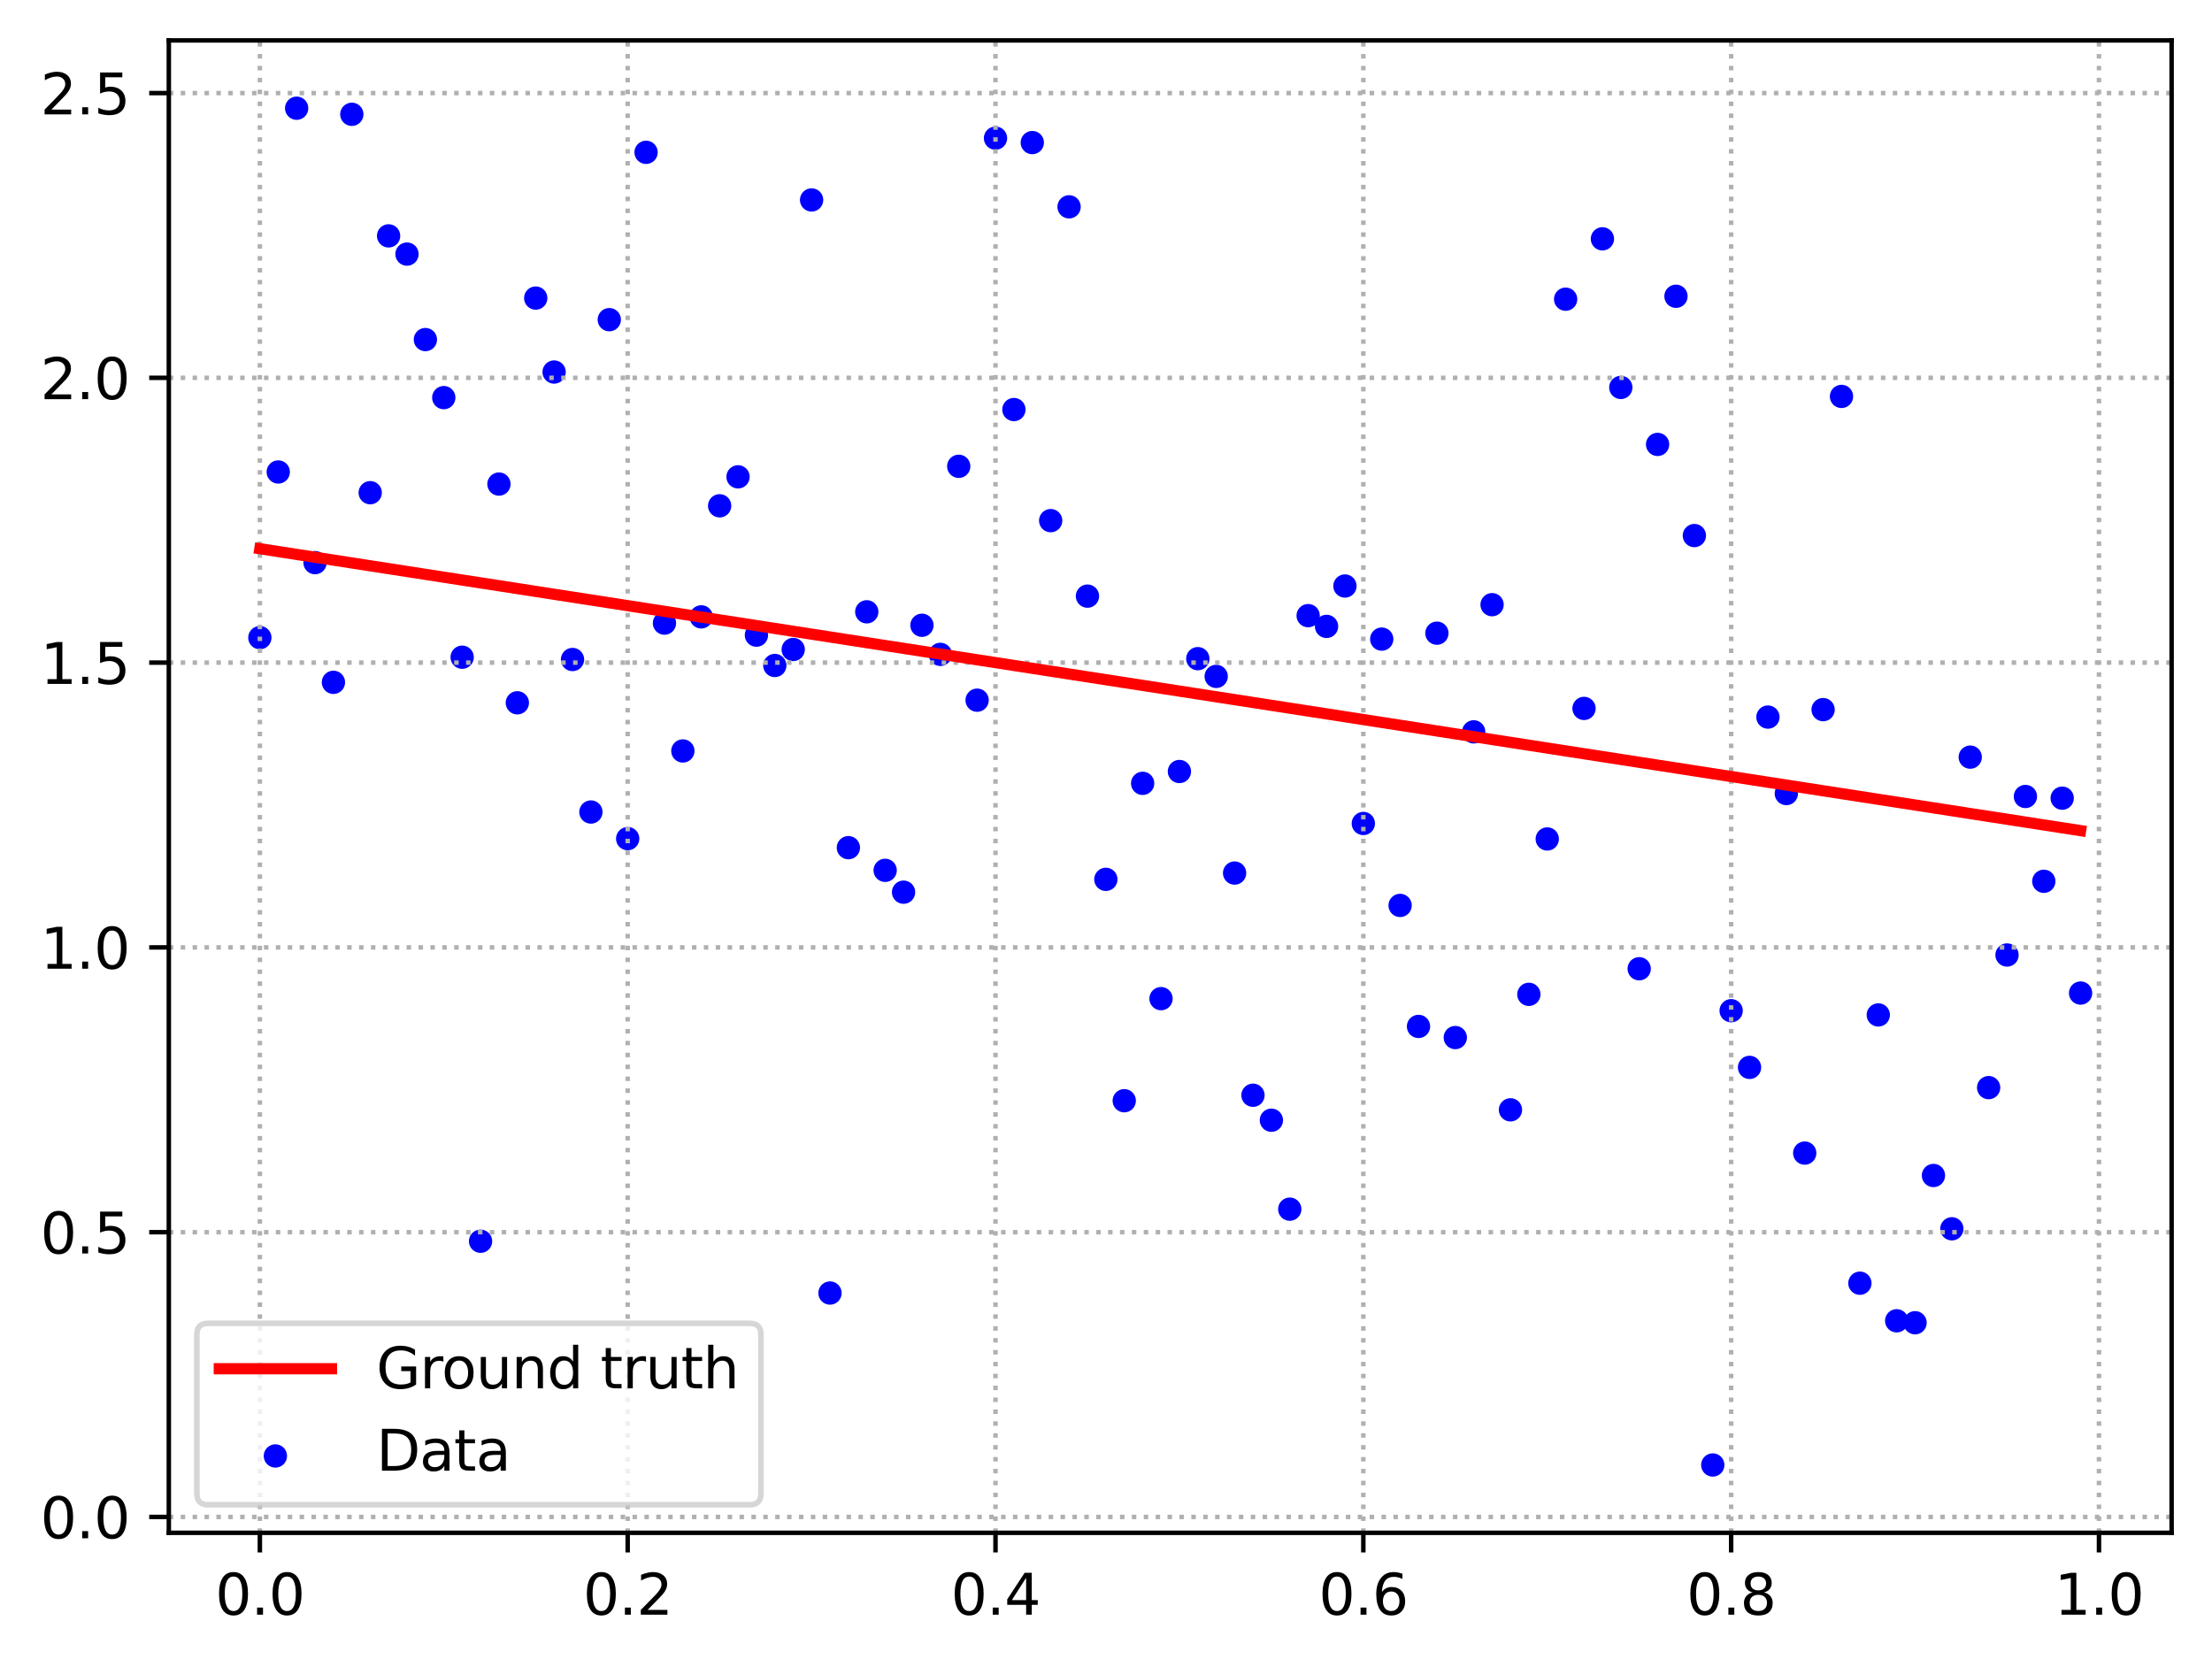 <?xml version="1.0" encoding="utf-8" standalone="no"?>
<!DOCTYPE svg PUBLIC "-//W3C//DTD SVG 1.1//EN"
  "http://www.w3.org/Graphics/SVG/1.1/DTD/svg11.dtd">
<svg xmlns:xlink="http://www.w3.org/1999/xlink" width="394.423pt" height="297.19pt" viewBox="0 0 394.423 297.19" xmlns="http://www.w3.org/2000/svg" version="1.1">
 <defs>
  <style type="text/css">*{stroke-linejoin: round; stroke-linecap: butt}</style>
 </defs>
 <g id="figure_1">
  <g id="patch_1">
   <path d="M 0 297.19 
L 394.423 297.19 
L 394.423 0 
L 0 0 
z
" style="fill: #ffffff"/>
  </g>
  <g id="axes_1">
   <g id="patch_2">
    <path d="M 30.103 273.312 
L 387.223 273.312 
L 387.223 7.2 
L 30.103 7.2 
z
" style="fill: #ffffff"/>
   </g>
   <g id="PathCollection_1">
    <defs>
     <path id="m6ab9a29125" d="M 0 1.581 
C 0.419 1.581 0.822 1.415 1.118 1.118 
C 1.415 0.822 1.581 0.419 1.581 0 
C 1.581 -0.419 1.415 -0.822 1.118 -1.118 
C 0.822 -1.415 0.419 -1.581 0 -1.581 
C -0.419 -1.581 -0.822 -1.415 -1.118 -1.118 
C -1.415 -0.822 -1.581 -0.419 -1.581 0 
C -1.581 0.419 -1.415 0.822 -1.118 1.118 
C -0.822 1.415 -0.419 1.581 0 1.581 
z
" style="stroke: #0000ff"/>
    </defs>
    <g clip-path="url(#p45c548daf5)">
     <use xlink:href="#m6ab9a29125" x="46.336" y="113.699" style="fill: #0000ff; stroke: #0000ff"/>
     <use xlink:href="#m6ab9a29125" x="49.615" y="84.157" style="fill: #0000ff; stroke: #0000ff"/>
     <use xlink:href="#m6ab9a29125" x="52.895" y="19.296" style="fill: #0000ff; stroke: #0000ff"/>
     <use xlink:href="#m6ab9a29125" x="56.174" y="100.322" style="fill: #0000ff; stroke: #0000ff"/>
     <use xlink:href="#m6ab9a29125" x="59.453" y="121.663" style="fill: #0000ff; stroke: #0000ff"/>
     <use xlink:href="#m6ab9a29125" x="62.733" y="20.382" style="fill: #0000ff; stroke: #0000ff"/>
     <use xlink:href="#m6ab9a29125" x="66.012" y="87.85" style="fill: #0000ff; stroke: #0000ff"/>
     <use xlink:href="#m6ab9a29125" x="69.291" y="42.058" style="fill: #0000ff; stroke: #0000ff"/>
     <use xlink:href="#m6ab9a29125" x="72.571" y="45.307" style="fill: #0000ff; stroke: #0000ff"/>
     <use xlink:href="#m6ab9a29125" x="75.85" y="60.548" style="fill: #0000ff; stroke: #0000ff"/>
     <use xlink:href="#m6ab9a29125" x="79.129" y="70.898" style="fill: #0000ff; stroke: #0000ff"/>
     <use xlink:href="#m6ab9a29125" x="82.409" y="117.186" style="fill: #0000ff; stroke: #0000ff"/>
     <use xlink:href="#m6ab9a29125" x="85.688" y="221.319" style="fill: #0000ff; stroke: #0000ff"/>
     <use xlink:href="#m6ab9a29125" x="88.967" y="86.313" style="fill: #0000ff; stroke: #0000ff"/>
     <use xlink:href="#m6ab9a29125" x="92.247" y="125.314" style="fill: #0000ff; stroke: #0000ff"/>
     <use xlink:href="#m6ab9a29125" x="95.526" y="53.148" style="fill: #0000ff; stroke: #0000ff"/>
     <use xlink:href="#m6ab9a29125" x="98.805" y="66.335" style="fill: #0000ff; stroke: #0000ff"/>
     <use xlink:href="#m6ab9a29125" x="102.085" y="117.595" style="fill: #0000ff; stroke: #0000ff"/>
     <use xlink:href="#m6ab9a29125" x="105.364" y="144.788" style="fill: #0000ff; stroke: #0000ff"/>
     <use xlink:href="#m6ab9a29125" x="108.643" y="57" style="fill: #0000ff; stroke: #0000ff"/>
     <use xlink:href="#m6ab9a29125" x="111.923" y="149.537" style="fill: #0000ff; stroke: #0000ff"/>
     <use xlink:href="#m6ab9a29125" x="115.202" y="27.161" style="fill: #0000ff; stroke: #0000ff"/>
     <use xlink:href="#m6ab9a29125" x="118.481" y="111.108" style="fill: #0000ff; stroke: #0000ff"/>
     <use xlink:href="#m6ab9a29125" x="121.761" y="133.898" style="fill: #0000ff; stroke: #0000ff"/>
     <use xlink:href="#m6ab9a29125" x="125.04" y="109.991" style="fill: #0000ff; stroke: #0000ff"/>
     <use xlink:href="#m6ab9a29125" x="128.319" y="90.189" style="fill: #0000ff; stroke: #0000ff"/>
     <use xlink:href="#m6ab9a29125" x="131.599" y="85.022" style="fill: #0000ff; stroke: #0000ff"/>
     <use xlink:href="#m6ab9a29125" x="134.878" y="113.25" style="fill: #0000ff; stroke: #0000ff"/>
     <use xlink:href="#m6ab9a29125" x="138.157" y="118.66" style="fill: #0000ff; stroke: #0000ff"/>
     <use xlink:href="#m6ab9a29125" x="141.437" y="115.808" style="fill: #0000ff; stroke: #0000ff"/>
     <use xlink:href="#m6ab9a29125" x="144.716" y="35.651" style="fill: #0000ff; stroke: #0000ff"/>
     <use xlink:href="#m6ab9a29125" x="147.995" y="230.558" style="fill: #0000ff; stroke: #0000ff"/>
     <use xlink:href="#m6ab9a29125" x="151.275" y="151.146" style="fill: #0000ff; stroke: #0000ff"/>
     <use xlink:href="#m6ab9a29125" x="154.554" y="109.09" style="fill: #0000ff; stroke: #0000ff"/>
     <use xlink:href="#m6ab9a29125" x="157.833" y="155.187" style="fill: #0000ff; stroke: #0000ff"/>
     <use xlink:href="#m6ab9a29125" x="161.113" y="159.081" style="fill: #0000ff; stroke: #0000ff"/>
     <use xlink:href="#m6ab9a29125" x="164.392" y="111.49" style="fill: #0000ff; stroke: #0000ff"/>
     <use xlink:href="#m6ab9a29125" x="167.671" y="116.679" style="fill: #0000ff; stroke: #0000ff"/>
     <use xlink:href="#m6ab9a29125" x="170.951" y="83.146" style="fill: #0000ff; stroke: #0000ff"/>
     <use xlink:href="#m6ab9a29125" x="174.23" y="124.846" style="fill: #0000ff; stroke: #0000ff"/>
     <use xlink:href="#m6ab9a29125" x="177.509" y="24.636" style="fill: #0000ff; stroke: #0000ff"/>
     <use xlink:href="#m6ab9a29125" x="180.789" y="73.025" style="fill: #0000ff; stroke: #0000ff"/>
     <use xlink:href="#m6ab9a29125" x="184.068" y="25.423" style="fill: #0000ff; stroke: #0000ff"/>
     <use xlink:href="#m6ab9a29125" x="187.347" y="92.832" style="fill: #0000ff; stroke: #0000ff"/>
     <use xlink:href="#m6ab9a29125" x="190.627" y="36.878" style="fill: #0000ff; stroke: #0000ff"/>
     <use xlink:href="#m6ab9a29125" x="193.906" y="106.294" style="fill: #0000ff; stroke: #0000ff"/>
     <use xlink:href="#m6ab9a29125" x="197.185" y="156.793" style="fill: #0000ff; stroke: #0000ff"/>
     <use xlink:href="#m6ab9a29125" x="200.465" y="196.265" style="fill: #0000ff; stroke: #0000ff"/>
     <use xlink:href="#m6ab9a29125" x="203.744" y="139.674" style="fill: #0000ff; stroke: #0000ff"/>
     <use xlink:href="#m6ab9a29125" x="207.023" y="178.064" style="fill: #0000ff; stroke: #0000ff"/>
     <use xlink:href="#m6ab9a29125" x="210.303" y="137.565" style="fill: #0000ff; stroke: #0000ff"/>
     <use xlink:href="#m6ab9a29125" x="213.582" y="117.444" style="fill: #0000ff; stroke: #0000ff"/>
     <use xlink:href="#m6ab9a29125" x="216.861" y="120.606" style="fill: #0000ff; stroke: #0000ff"/>
     <use xlink:href="#m6ab9a29125" x="220.141" y="155.671" style="fill: #0000ff; stroke: #0000ff"/>
     <use xlink:href="#m6ab9a29125" x="223.42" y="195.289" style="fill: #0000ff; stroke: #0000ff"/>
     <use xlink:href="#m6ab9a29125" x="226.699" y="199.742" style="fill: #0000ff; stroke: #0000ff"/>
     <use xlink:href="#m6ab9a29125" x="229.979" y="215.603" style="fill: #0000ff; stroke: #0000ff"/>
     <use xlink:href="#m6ab9a29125" x="233.258" y="109.775" style="fill: #0000ff; stroke: #0000ff"/>
     <use xlink:href="#m6ab9a29125" x="236.538" y="111.691" style="fill: #0000ff; stroke: #0000ff"/>
     <use xlink:href="#m6ab9a29125" x="239.817" y="104.49" style="fill: #0000ff; stroke: #0000ff"/>
     <use xlink:href="#m6ab9a29125" x="243.096" y="146.831" style="fill: #0000ff; stroke: #0000ff"/>
     <use xlink:href="#m6ab9a29125" x="246.376" y="113.957" style="fill: #0000ff; stroke: #0000ff"/>
     <use xlink:href="#m6ab9a29125" x="249.655" y="161.444" style="fill: #0000ff; stroke: #0000ff"/>
     <use xlink:href="#m6ab9a29125" x="252.934" y="183.018" style="fill: #0000ff; stroke: #0000ff"/>
     <use xlink:href="#m6ab9a29125" x="256.214" y="112.9" style="fill: #0000ff; stroke: #0000ff"/>
     <use xlink:href="#m6ab9a29125" x="259.493" y="185.003" style="fill: #0000ff; stroke: #0000ff"/>
     <use xlink:href="#m6ab9a29125" x="262.772" y="130.494" style="fill: #0000ff; stroke: #0000ff"/>
     <use xlink:href="#m6ab9a29125" x="266.052" y="107.818" style="fill: #0000ff; stroke: #0000ff"/>
     <use xlink:href="#m6ab9a29125" x="269.331" y="197.89" style="fill: #0000ff; stroke: #0000ff"/>
     <use xlink:href="#m6ab9a29125" x="272.61" y="177.297" style="fill: #0000ff; stroke: #0000ff"/>
     <use xlink:href="#m6ab9a29125" x="275.89" y="149.593" style="fill: #0000ff; stroke: #0000ff"/>
     <use xlink:href="#m6ab9a29125" x="279.169" y="53.348" style="fill: #0000ff; stroke: #0000ff"/>
     <use xlink:href="#m6ab9a29125" x="282.448" y="126.316" style="fill: #0000ff; stroke: #0000ff"/>
     <use xlink:href="#m6ab9a29125" x="285.728" y="42.584" style="fill: #0000ff; stroke: #0000ff"/>
     <use xlink:href="#m6ab9a29125" x="289.007" y="69.085" style="fill: #0000ff; stroke: #0000ff"/>
     <use xlink:href="#m6ab9a29125" x="292.286" y="172.735" style="fill: #0000ff; stroke: #0000ff"/>
     <use xlink:href="#m6ab9a29125" x="295.566" y="79.242" style="fill: #0000ff; stroke: #0000ff"/>
     <use xlink:href="#m6ab9a29125" x="298.845" y="52.826" style="fill: #0000ff; stroke: #0000ff"/>
     <use xlink:href="#m6ab9a29125" x="302.124" y="95.494" style="fill: #0000ff; stroke: #0000ff"/>
     <use xlink:href="#m6ab9a29125" x="305.404" y="261.216" style="fill: #0000ff; stroke: #0000ff"/>
     <use xlink:href="#m6ab9a29125" x="308.683" y="180.215" style="fill: #0000ff; stroke: #0000ff"/>
     <use xlink:href="#m6ab9a29125" x="311.962" y="190.322" style="fill: #0000ff; stroke: #0000ff"/>
     <use xlink:href="#m6ab9a29125" x="315.242" y="127.861" style="fill: #0000ff; stroke: #0000ff"/>
     <use xlink:href="#m6ab9a29125" x="318.521" y="141.494" style="fill: #0000ff; stroke: #0000ff"/>
     <use xlink:href="#m6ab9a29125" x="321.8" y="205.603" style="fill: #0000ff; stroke: #0000ff"/>
     <use xlink:href="#m6ab9a29125" x="325.08" y="126.532" style="fill: #0000ff; stroke: #0000ff"/>
     <use xlink:href="#m6ab9a29125" x="328.359" y="70.683" style="fill: #0000ff; stroke: #0000ff"/>
     <use xlink:href="#m6ab9a29125" x="331.638" y="228.803" style="fill: #0000ff; stroke: #0000ff"/>
     <use xlink:href="#m6ab9a29125" x="334.918" y="180.968" style="fill: #0000ff; stroke: #0000ff"/>
     <use xlink:href="#m6ab9a29125" x="338.197" y="235.505" style="fill: #0000ff; stroke: #0000ff"/>
     <use xlink:href="#m6ab9a29125" x="341.476" y="235.854" style="fill: #0000ff; stroke: #0000ff"/>
     <use xlink:href="#m6ab9a29125" x="344.756" y="209.597" style="fill: #0000ff; stroke: #0000ff"/>
     <use xlink:href="#m6ab9a29125" x="348.035" y="219.102" style="fill: #0000ff; stroke: #0000ff"/>
     <use xlink:href="#m6ab9a29125" x="351.314" y="135.002" style="fill: #0000ff; stroke: #0000ff"/>
     <use xlink:href="#m6ab9a29125" x="354.594" y="193.93" style="fill: #0000ff; stroke: #0000ff"/>
     <use xlink:href="#m6ab9a29125" x="357.873" y="170.284" style="fill: #0000ff; stroke: #0000ff"/>
     <use xlink:href="#m6ab9a29125" x="361.152" y="142.018" style="fill: #0000ff; stroke: #0000ff"/>
     <use xlink:href="#m6ab9a29125" x="364.432" y="157.14" style="fill: #0000ff; stroke: #0000ff"/>
     <use xlink:href="#m6ab9a29125" x="367.711" y="142.317" style="fill: #0000ff; stroke: #0000ff"/>
     <use xlink:href="#m6ab9a29125" x="370.99" y="177.069" style="fill: #0000ff; stroke: #0000ff"/>
    </g>
   </g>
   <g id="matplotlib.axis_1">
    <g id="xtick_1">
     <g id="line2d_1">
      <path d="M 46.336 273.312 
L 46.336 7.2 
" clip-path="url(#p45c548daf5)" style="fill: none; stroke-dasharray: 0.8,1.32; stroke-dashoffset: 0; stroke: #b0b0b0; stroke-width: 0.8"/>
     </g>
     <g id="line2d_2">
      <defs>
       <path id="m275c5ef3bb" d="M 0 0 
L 0 3.5 
" style="stroke: #000000; stroke-width: 0.8"/>
      </defs>
      <g>
       <use xlink:href="#m275c5ef3bb" x="46.336" y="273.312" style="stroke: #000000; stroke-width: 0.8"/>
      </g>
     </g>
     <g id="text_1">
      <!-- 0.0 -->
      <g transform="translate(38.384 287.91) scale(0.1 -0.1)">
       <defs>
        <path id="DejaVuSans-30" d="M 2034 4250 
Q 1547 4250 1301 3770 
Q 1056 3291 1056 2328 
Q 1056 1369 1301 889 
Q 1547 409 2034 409 
Q 2525 409 2770 889 
Q 3016 1369 3016 2328 
Q 3016 3291 2770 3770 
Q 2525 4250 2034 4250 
z
M 2034 4750 
Q 2819 4750 3233 4129 
Q 3647 3509 3647 2328 
Q 3647 1150 3233 529 
Q 2819 -91 2034 -91 
Q 1250 -91 836 529 
Q 422 1150 422 2328 
Q 422 3509 836 4129 
Q 1250 4750 2034 4750 
z
" transform="scale(0.016)"/>
        <path id="DejaVuSans-2e" d="M 684 794 
L 1344 794 
L 1344 0 
L 684 0 
L 684 794 
z
" transform="scale(0.016)"/>
       </defs>
       <use xlink:href="#DejaVuSans-30"/>
       <use xlink:href="#DejaVuSans-2e" x="63.623"/>
       <use xlink:href="#DejaVuSans-30" x="95.41"/>
      </g>
     </g>
    </g>
    <g id="xtick_2">
     <g id="line2d_3">
      <path d="M 111.923 273.312 
L 111.923 7.2 
" clip-path="url(#p45c548daf5)" style="fill: none; stroke-dasharray: 0.8,1.32; stroke-dashoffset: 0; stroke: #b0b0b0; stroke-width: 0.8"/>
     </g>
     <g id="line2d_4">
      <g>
       <use xlink:href="#m275c5ef3bb" x="111.923" y="273.312" style="stroke: #000000; stroke-width: 0.8"/>
      </g>
     </g>
     <g id="text_2">
      <!-- 0.2 -->
      <g transform="translate(103.971 287.91) scale(0.1 -0.1)">
       <defs>
        <path id="DejaVuSans-32" d="M 1228 531 
L 3431 531 
L 3431 0 
L 469 0 
L 469 531 
Q 828 903 1448 1529 
Q 2069 2156 2228 2338 
Q 2531 2678 2651 2914 
Q 2772 3150 2772 3378 
Q 2772 3750 2511 3984 
Q 2250 4219 1831 4219 
Q 1534 4219 1204 4116 
Q 875 4013 500 3803 
L 500 4441 
Q 881 4594 1212 4672 
Q 1544 4750 1819 4750 
Q 2544 4750 2975 4387 
Q 3406 4025 3406 3419 
Q 3406 3131 3298 2873 
Q 3191 2616 2906 2266 
Q 2828 2175 2409 1742 
Q 1991 1309 1228 531 
z
" transform="scale(0.016)"/>
       </defs>
       <use xlink:href="#DejaVuSans-30"/>
       <use xlink:href="#DejaVuSans-2e" x="63.623"/>
       <use xlink:href="#DejaVuSans-32" x="95.41"/>
      </g>
     </g>
    </g>
    <g id="xtick_3">
     <g id="line2d_5">
      <path d="M 177.509 273.312 
L 177.509 7.2 
" clip-path="url(#p45c548daf5)" style="fill: none; stroke-dasharray: 0.8,1.32; stroke-dashoffset: 0; stroke: #b0b0b0; stroke-width: 0.8"/>
     </g>
     <g id="line2d_6">
      <g>
       <use xlink:href="#m275c5ef3bb" x="177.509" y="273.312" style="stroke: #000000; stroke-width: 0.8"/>
      </g>
     </g>
     <g id="text_3">
      <!-- 0.4 -->
      <g transform="translate(169.558 287.91) scale(0.1 -0.1)">
       <defs>
        <path id="DejaVuSans-34" d="M 2419 4116 
L 825 1625 
L 2419 1625 
L 2419 4116 
z
M 2253 4666 
L 3047 4666 
L 3047 1625 
L 3713 1625 
L 3713 1100 
L 3047 1100 
L 3047 0 
L 2419 0 
L 2419 1100 
L 313 1100 
L 313 1709 
L 2253 4666 
z
" transform="scale(0.016)"/>
       </defs>
       <use xlink:href="#DejaVuSans-30"/>
       <use xlink:href="#DejaVuSans-2e" x="63.623"/>
       <use xlink:href="#DejaVuSans-34" x="95.41"/>
      </g>
     </g>
    </g>
    <g id="xtick_4">
     <g id="line2d_7">
      <path d="M 243.096 273.312 
L 243.096 7.2 
" clip-path="url(#p45c548daf5)" style="fill: none; stroke-dasharray: 0.8,1.32; stroke-dashoffset: 0; stroke: #b0b0b0; stroke-width: 0.8"/>
     </g>
     <g id="line2d_8">
      <g>
       <use xlink:href="#m275c5ef3bb" x="243.096" y="273.312" style="stroke: #000000; stroke-width: 0.8"/>
      </g>
     </g>
     <g id="text_4">
      <!-- 0.6 -->
      <g transform="translate(235.145 287.91) scale(0.1 -0.1)">
       <defs>
        <path id="DejaVuSans-36" d="M 2113 2584 
Q 1688 2584 1439 2293 
Q 1191 2003 1191 1497 
Q 1191 994 1439 701 
Q 1688 409 2113 409 
Q 2538 409 2786 701 
Q 3034 994 3034 1497 
Q 3034 2003 2786 2293 
Q 2538 2584 2113 2584 
z
M 3366 4563 
L 3366 3988 
Q 3128 4100 2886 4159 
Q 2644 4219 2406 4219 
Q 1781 4219 1451 3797 
Q 1122 3375 1075 2522 
Q 1259 2794 1537 2939 
Q 1816 3084 2150 3084 
Q 2853 3084 3261 2657 
Q 3669 2231 3669 1497 
Q 3669 778 3244 343 
Q 2819 -91 2113 -91 
Q 1303 -91 875 529 
Q 447 1150 447 2328 
Q 447 3434 972 4092 
Q 1497 4750 2381 4750 
Q 2619 4750 2861 4703 
Q 3103 4656 3366 4563 
z
" transform="scale(0.016)"/>
       </defs>
       <use xlink:href="#DejaVuSans-30"/>
       <use xlink:href="#DejaVuSans-2e" x="63.623"/>
       <use xlink:href="#DejaVuSans-36" x="95.41"/>
      </g>
     </g>
    </g>
    <g id="xtick_5">
     <g id="line2d_9">
      <path d="M 308.683 273.312 
L 308.683 7.2 
" clip-path="url(#p45c548daf5)" style="fill: none; stroke-dasharray: 0.8,1.32; stroke-dashoffset: 0; stroke: #b0b0b0; stroke-width: 0.8"/>
     </g>
     <g id="line2d_10">
      <g>
       <use xlink:href="#m275c5ef3bb" x="308.683" y="273.312" style="stroke: #000000; stroke-width: 0.8"/>
      </g>
     </g>
     <g id="text_5">
      <!-- 0.8 -->
      <g transform="translate(300.731 287.91) scale(0.1 -0.1)">
       <defs>
        <path id="DejaVuSans-38" d="M 2034 2216 
Q 1584 2216 1326 1975 
Q 1069 1734 1069 1313 
Q 1069 891 1326 650 
Q 1584 409 2034 409 
Q 2484 409 2743 651 
Q 3003 894 3003 1313 
Q 3003 1734 2745 1975 
Q 2488 2216 2034 2216 
z
M 1403 2484 
Q 997 2584 770 2862 
Q 544 3141 544 3541 
Q 544 4100 942 4425 
Q 1341 4750 2034 4750 
Q 2731 4750 3128 4425 
Q 3525 4100 3525 3541 
Q 3525 3141 3298 2862 
Q 3072 2584 2669 2484 
Q 3125 2378 3379 2068 
Q 3634 1759 3634 1313 
Q 3634 634 3220 271 
Q 2806 -91 2034 -91 
Q 1263 -91 848 271 
Q 434 634 434 1313 
Q 434 1759 690 2068 
Q 947 2378 1403 2484 
z
M 1172 3481 
Q 1172 3119 1398 2916 
Q 1625 2713 2034 2713 
Q 2441 2713 2670 2916 
Q 2900 3119 2900 3481 
Q 2900 3844 2670 4047 
Q 2441 4250 2034 4250 
Q 1625 4250 1398 4047 
Q 1172 3844 1172 3481 
z
" transform="scale(0.016)"/>
       </defs>
       <use xlink:href="#DejaVuSans-30"/>
       <use xlink:href="#DejaVuSans-2e" x="63.623"/>
       <use xlink:href="#DejaVuSans-38" x="95.41"/>
      </g>
     </g>
    </g>
    <g id="xtick_6">
     <g id="line2d_11">
      <path d="M 374.27 273.312 
L 374.27 7.2 
" clip-path="url(#p45c548daf5)" style="fill: none; stroke-dasharray: 0.8,1.32; stroke-dashoffset: 0; stroke: #b0b0b0; stroke-width: 0.8"/>
     </g>
     <g id="line2d_12">
      <g>
       <use xlink:href="#m275c5ef3bb" x="374.27" y="273.312" style="stroke: #000000; stroke-width: 0.8"/>
      </g>
     </g>
     <g id="text_6">
      <!-- 1.0 -->
      <g transform="translate(366.318 287.91) scale(0.1 -0.1)">
       <defs>
        <path id="DejaVuSans-31" d="M 794 531 
L 1825 531 
L 1825 4091 
L 703 3866 
L 703 4441 
L 1819 4666 
L 2450 4666 
L 2450 531 
L 3481 531 
L 3481 0 
L 794 0 
L 794 531 
z
" transform="scale(0.016)"/>
       </defs>
       <use xlink:href="#DejaVuSans-31"/>
       <use xlink:href="#DejaVuSans-2e" x="63.623"/>
       <use xlink:href="#DejaVuSans-30" x="95.41"/>
      </g>
     </g>
    </g>
   </g>
   <g id="matplotlib.axis_2">
    <g id="ytick_1">
     <g id="line2d_13">
      <path d="M 30.103 270.483 
L 387.223 270.483 
" clip-path="url(#p45c548daf5)" style="fill: none; stroke-dasharray: 0.8,1.32; stroke-dashoffset: 0; stroke: #b0b0b0; stroke-width: 0.8"/>
     </g>
     <g id="line2d_14">
      <defs>
       <path id="m122edbf342" d="M 0 0 
L -3.5 0 
" style="stroke: #000000; stroke-width: 0.8"/>
      </defs>
      <g>
       <use xlink:href="#m122edbf342" x="30.103" y="270.483" style="stroke: #000000; stroke-width: 0.8"/>
      </g>
     </g>
     <g id="text_7">
      <!-- 0.0 -->
      <g transform="translate(7.2 274.282) scale(0.1 -0.1)">
       <use xlink:href="#DejaVuSans-30"/>
       <use xlink:href="#DejaVuSans-2e" x="63.623"/>
       <use xlink:href="#DejaVuSans-30" x="95.41"/>
      </g>
     </g>
    </g>
    <g id="ytick_2">
     <g id="line2d_15">
      <path d="M 30.103 219.705 
L 387.223 219.705 
" clip-path="url(#p45c548daf5)" style="fill: none; stroke-dasharray: 0.8,1.32; stroke-dashoffset: 0; stroke: #b0b0b0; stroke-width: 0.8"/>
     </g>
     <g id="line2d_16">
      <g>
       <use xlink:href="#m122edbf342" x="30.103" y="219.705" style="stroke: #000000; stroke-width: 0.8"/>
      </g>
     </g>
     <g id="text_8">
      <!-- 0.5 -->
      <g transform="translate(7.2 223.504) scale(0.1 -0.1)">
       <defs>
        <path id="DejaVuSans-35" d="M 691 4666 
L 3169 4666 
L 3169 4134 
L 1269 4134 
L 1269 2991 
Q 1406 3038 1543 3061 
Q 1681 3084 1819 3084 
Q 2600 3084 3056 2656 
Q 3513 2228 3513 1497 
Q 3513 744 3044 326 
Q 2575 -91 1722 -91 
Q 1428 -91 1123 -41 
Q 819 9 494 109 
L 494 744 
Q 775 591 1075 516 
Q 1375 441 1709 441 
Q 2250 441 2565 725 
Q 2881 1009 2881 1497 
Q 2881 1984 2565 2268 
Q 2250 2553 1709 2553 
Q 1456 2553 1204 2497 
Q 953 2441 691 2322 
L 691 4666 
z
" transform="scale(0.016)"/>
       </defs>
       <use xlink:href="#DejaVuSans-30"/>
       <use xlink:href="#DejaVuSans-2e" x="63.623"/>
       <use xlink:href="#DejaVuSans-35" x="95.41"/>
      </g>
     </g>
    </g>
    <g id="ytick_3">
     <g id="line2d_17">
      <path d="M 30.103 168.927 
L 387.223 168.927 
" clip-path="url(#p45c548daf5)" style="fill: none; stroke-dasharray: 0.8,1.32; stroke-dashoffset: 0; stroke: #b0b0b0; stroke-width: 0.8"/>
     </g>
     <g id="line2d_18">
      <g>
       <use xlink:href="#m122edbf342" x="30.103" y="168.927" style="stroke: #000000; stroke-width: 0.8"/>
      </g>
     </g>
     <g id="text_9">
      <!-- 1.0 -->
      <g transform="translate(7.2 172.726) scale(0.1 -0.1)">
       <use xlink:href="#DejaVuSans-31"/>
       <use xlink:href="#DejaVuSans-2e" x="63.623"/>
       <use xlink:href="#DejaVuSans-30" x="95.41"/>
      </g>
     </g>
    </g>
    <g id="ytick_4">
     <g id="line2d_19">
      <path d="M 30.103 118.149 
L 387.223 118.149 
" clip-path="url(#p45c548daf5)" style="fill: none; stroke-dasharray: 0.8,1.32; stroke-dashoffset: 0; stroke: #b0b0b0; stroke-width: 0.8"/>
     </g>
     <g id="line2d_20">
      <g>
       <use xlink:href="#m122edbf342" x="30.103" y="118.149" style="stroke: #000000; stroke-width: 0.8"/>
      </g>
     </g>
     <g id="text_10">
      <!-- 1.5 -->
      <g transform="translate(7.2 121.948) scale(0.1 -0.1)">
       <use xlink:href="#DejaVuSans-31"/>
       <use xlink:href="#DejaVuSans-2e" x="63.623"/>
       <use xlink:href="#DejaVuSans-35" x="95.41"/>
      </g>
     </g>
    </g>
    <g id="ytick_5">
     <g id="line2d_21">
      <path d="M 30.103 67.371 
L 387.223 67.371 
" clip-path="url(#p45c548daf5)" style="fill: none; stroke-dasharray: 0.8,1.32; stroke-dashoffset: 0; stroke: #b0b0b0; stroke-width: 0.8"/>
     </g>
     <g id="line2d_22">
      <g>
       <use xlink:href="#m122edbf342" x="30.103" y="67.371" style="stroke: #000000; stroke-width: 0.8"/>
      </g>
     </g>
     <g id="text_11">
      <!-- 2.0 -->
      <g transform="translate(7.2 71.17) scale(0.1 -0.1)">
       <use xlink:href="#DejaVuSans-32"/>
       <use xlink:href="#DejaVuSans-2e" x="63.623"/>
       <use xlink:href="#DejaVuSans-30" x="95.41"/>
      </g>
     </g>
    </g>
    <g id="ytick_6">
     <g id="line2d_23">
      <path d="M 30.103 16.593 
L 387.223 16.593 
" clip-path="url(#p45c548daf5)" style="fill: none; stroke-dasharray: 0.8,1.32; stroke-dashoffset: 0; stroke: #b0b0b0; stroke-width: 0.8"/>
     </g>
     <g id="line2d_24">
      <g>
       <use xlink:href="#m122edbf342" x="30.103" y="16.593" style="stroke: #000000; stroke-width: 0.8"/>
      </g>
     </g>
     <g id="text_12">
      <!-- 2.5 -->
      <g transform="translate(7.2 20.393) scale(0.1 -0.1)">
       <use xlink:href="#DejaVuSans-32"/>
       <use xlink:href="#DejaVuSans-2e" x="63.623"/>
       <use xlink:href="#DejaVuSans-35" x="95.41"/>
      </g>
     </g>
    </g>
   </g>
   <g id="line2d_25">
    <path d="M 46.336 97.838 
L 49.615 98.346 
L 52.895 98.854 
L 56.174 99.361 
L 59.453 99.869 
L 62.733 100.377 
L 66.012 100.885 
L 69.291 101.392 
L 72.571 101.9 
L 75.85 102.408 
L 79.129 102.916 
L 82.409 103.424 
L 85.688 103.931 
L 88.967 104.439 
L 92.247 104.947 
L 95.526 105.455 
L 98.805 105.963 
L 102.085 106.47 
L 105.364 106.978 
L 108.643 107.486 
L 111.923 107.994 
L 115.202 108.501 
L 118.481 109.009 
L 121.761 109.517 
L 125.04 110.025 
L 128.319 110.533 
L 131.599 111.04 
L 134.878 111.548 
L 138.157 112.056 
L 141.437 112.564 
L 144.716 113.071 
L 147.995 113.579 
L 151.275 114.087 
L 154.554 114.595 
L 157.833 115.103 
L 161.113 115.61 
L 164.392 116.118 
L 167.671 116.626 
L 170.951 117.134 
L 174.23 117.641 
L 177.509 118.149 
L 180.789 118.657 
L 184.068 119.165 
L 187.347 119.673 
L 190.627 120.18 
L 193.906 120.688 
L 197.185 121.196 
L 200.465 121.704 
L 203.744 122.211 
L 207.023 122.719 
L 210.303 123.227 
L 213.582 123.735 
L 216.861 124.243 
L 220.141 124.75 
L 223.42 125.258 
L 226.699 125.766 
L 229.979 126.274 
L 233.258 126.781 
L 236.538 127.289 
L 239.817 127.797 
L 243.096 128.305 
L 246.376 128.813 
L 249.655 129.32 
L 252.934 129.828 
L 256.214 130.336 
L 259.493 130.844 
L 262.772 131.351 
L 266.052 131.859 
L 269.331 132.367 
L 272.61 132.875 
L 275.89 133.383 
L 279.169 133.89 
L 282.448 134.398 
L 285.728 134.906 
L 289.007 135.414 
L 292.286 135.922 
L 295.566 136.429 
L 298.845 136.937 
L 302.124 137.445 
L 305.404 137.953 
L 308.683 138.46 
L 311.962 138.968 
L 315.242 139.476 
L 318.521 139.984 
L 321.8 140.492 
L 325.08 140.999 
L 328.359 141.507 
L 331.638 142.015 
L 334.918 142.523 
L 338.197 143.03 
L 341.476 143.538 
L 344.756 144.046 
L 348.035 144.554 
L 351.314 145.062 
L 354.594 145.569 
L 357.873 146.077 
L 361.152 146.585 
L 364.432 147.093 
L 367.711 147.6 
L 370.99 148.108 
" clip-path="url(#p45c548daf5)" style="fill: none; stroke: #ff0000; stroke-width: 2; stroke-linecap: square"/>
   </g>
   <g id="patch_3">
    <path d="M 30.103 273.312 
L 30.103 7.2 
" style="fill: none; stroke: #000000; stroke-width: 0.8; stroke-linejoin: miter; stroke-linecap: square"/>
   </g>
   <g id="patch_4">
    <path d="M 387.223 273.312 
L 387.223 7.2 
" style="fill: none; stroke: #000000; stroke-width: 0.8; stroke-linejoin: miter; stroke-linecap: square"/>
   </g>
   <g id="patch_5">
    <path d="M 30.103 273.312 
L 387.223 273.312 
" style="fill: none; stroke: #000000; stroke-width: 0.8; stroke-linejoin: miter; stroke-linecap: square"/>
   </g>
   <g id="patch_6">
    <path d="M 30.103 7.2 
L 387.223 7.2 
" style="fill: none; stroke: #000000; stroke-width: 0.8; stroke-linejoin: miter; stroke-linecap: square"/>
   </g>
   <g id="legend_1">
    <g id="patch_7">
     <path d="M 37.103 268.312 
L 133.684 268.312 
Q 135.684 268.312 135.684 266.312 
L 135.684 237.956 
Q 135.684 235.956 133.684 235.956 
L 37.103 235.956 
Q 35.103 235.956 35.103 237.956 
L 35.103 266.312 
Q 35.103 268.312 37.103 268.312 
z
" style="fill: #ffffff; opacity: 0.8; stroke: #cccccc; stroke-linejoin: miter"/>
    </g>
    <g id="line2d_26">
     <path d="M 39.103 244.054 
L 49.103 244.054 
L 59.103 244.054 
" style="fill: none; stroke: #ff0000; stroke-width: 2; stroke-linecap: square"/>
    </g>
    <g id="text_13">
     <!-- Ground truth -->
     <g transform="translate(67.103 247.554) scale(0.1 -0.1)">
      <defs>
       <path id="DejaVuSans-47" d="M 3809 666 
L 3809 1919 
L 2778 1919 
L 2778 2438 
L 4434 2438 
L 4434 434 
Q 4069 175 3628 42 
Q 3188 -91 2688 -91 
Q 1594 -91 976 548 
Q 359 1188 359 2328 
Q 359 3472 976 4111 
Q 1594 4750 2688 4750 
Q 3144 4750 3555 4637 
Q 3966 4525 4313 4306 
L 4313 3634 
Q 3963 3931 3569 4081 
Q 3175 4231 2741 4231 
Q 1884 4231 1454 3753 
Q 1025 3275 1025 2328 
Q 1025 1384 1454 906 
Q 1884 428 2741 428 
Q 3075 428 3337 486 
Q 3600 544 3809 666 
z
" transform="scale(0.016)"/>
       <path id="DejaVuSans-72" d="M 2631 2963 
Q 2534 3019 2420 3045 
Q 2306 3072 2169 3072 
Q 1681 3072 1420 2755 
Q 1159 2438 1159 1844 
L 1159 0 
L 581 0 
L 581 3500 
L 1159 3500 
L 1159 2956 
Q 1341 3275 1631 3429 
Q 1922 3584 2338 3584 
Q 2397 3584 2469 3576 
Q 2541 3569 2628 3553 
L 2631 2963 
z
" transform="scale(0.016)"/>
       <path id="DejaVuSans-6f" d="M 1959 3097 
Q 1497 3097 1228 2736 
Q 959 2375 959 1747 
Q 959 1119 1226 758 
Q 1494 397 1959 397 
Q 2419 397 2687 759 
Q 2956 1122 2956 1747 
Q 2956 2369 2687 2733 
Q 2419 3097 1959 3097 
z
M 1959 3584 
Q 2709 3584 3137 3096 
Q 3566 2609 3566 1747 
Q 3566 888 3137 398 
Q 2709 -91 1959 -91 
Q 1206 -91 779 398 
Q 353 888 353 1747 
Q 353 2609 779 3096 
Q 1206 3584 1959 3584 
z
" transform="scale(0.016)"/>
       <path id="DejaVuSans-75" d="M 544 1381 
L 544 3500 
L 1119 3500 
L 1119 1403 
Q 1119 906 1312 657 
Q 1506 409 1894 409 
Q 2359 409 2629 706 
Q 2900 1003 2900 1516 
L 2900 3500 
L 3475 3500 
L 3475 0 
L 2900 0 
L 2900 538 
Q 2691 219 2414 64 
Q 2138 -91 1772 -91 
Q 1169 -91 856 284 
Q 544 659 544 1381 
z
M 1991 3584 
L 1991 3584 
z
" transform="scale(0.016)"/>
       <path id="DejaVuSans-6e" d="M 3513 2113 
L 3513 0 
L 2938 0 
L 2938 2094 
Q 2938 2591 2744 2837 
Q 2550 3084 2163 3084 
Q 1697 3084 1428 2787 
Q 1159 2491 1159 1978 
L 1159 0 
L 581 0 
L 581 3500 
L 1159 3500 
L 1159 2956 
Q 1366 3272 1645 3428 
Q 1925 3584 2291 3584 
Q 2894 3584 3203 3211 
Q 3513 2838 3513 2113 
z
" transform="scale(0.016)"/>
       <path id="DejaVuSans-64" d="M 2906 2969 
L 2906 4863 
L 3481 4863 
L 3481 0 
L 2906 0 
L 2906 525 
Q 2725 213 2448 61 
Q 2172 -91 1784 -91 
Q 1150 -91 751 415 
Q 353 922 353 1747 
Q 353 2572 751 3078 
Q 1150 3584 1784 3584 
Q 2172 3584 2448 3432 
Q 2725 3281 2906 2969 
z
M 947 1747 
Q 947 1113 1208 752 
Q 1469 391 1925 391 
Q 2381 391 2643 752 
Q 2906 1113 2906 1747 
Q 2906 2381 2643 2742 
Q 2381 3103 1925 3103 
Q 1469 3103 1208 2742 
Q 947 2381 947 1747 
z
" transform="scale(0.016)"/>
       <path id="DejaVuSans-20" transform="scale(0.016)"/>
       <path id="DejaVuSans-74" d="M 1172 4494 
L 1172 3500 
L 2356 3500 
L 2356 3053 
L 1172 3053 
L 1172 1153 
Q 1172 725 1289 603 
Q 1406 481 1766 481 
L 2356 481 
L 2356 0 
L 1766 0 
Q 1100 0 847 248 
Q 594 497 594 1153 
L 594 3053 
L 172 3053 
L 172 3500 
L 594 3500 
L 594 4494 
L 1172 4494 
z
" transform="scale(0.016)"/>
       <path id="DejaVuSans-68" d="M 3513 2113 
L 3513 0 
L 2938 0 
L 2938 2094 
Q 2938 2591 2744 2837 
Q 2550 3084 2163 3084 
Q 1697 3084 1428 2787 
Q 1159 2491 1159 1978 
L 1159 0 
L 581 0 
L 581 4863 
L 1159 4863 
L 1159 2956 
Q 1366 3272 1645 3428 
Q 1925 3584 2291 3584 
Q 2894 3584 3203 3211 
Q 3513 2838 3513 2113 
z
" transform="scale(0.016)"/>
      </defs>
      <use xlink:href="#DejaVuSans-47"/>
      <use xlink:href="#DejaVuSans-72" x="77.49"/>
      <use xlink:href="#DejaVuSans-6f" x="116.354"/>
      <use xlink:href="#DejaVuSans-75" x="177.535"/>
      <use xlink:href="#DejaVuSans-6e" x="240.914"/>
      <use xlink:href="#DejaVuSans-64" x="304.293"/>
      <use xlink:href="#DejaVuSans-20" x="367.77"/>
      <use xlink:href="#DejaVuSans-74" x="399.557"/>
      <use xlink:href="#DejaVuSans-72" x="438.766"/>
      <use xlink:href="#DejaVuSans-75" x="479.879"/>
      <use xlink:href="#DejaVuSans-74" x="543.258"/>
      <use xlink:href="#DejaVuSans-68" x="582.467"/>
     </g>
    </g>
    <g id="PathCollection_2">
     <g>
      <use xlink:href="#m6ab9a29125" x="49.103" y="259.607" style="fill: #0000ff; stroke: #0000ff"/>
     </g>
    </g>
    <g id="text_14">
     <!-- Data -->
     <g transform="translate(67.103 262.232) scale(0.1 -0.1)">
      <defs>
       <path id="DejaVuSans-44" d="M 1259 4147 
L 1259 519 
L 2022 519 
Q 2988 519 3436 956 
Q 3884 1394 3884 2338 
Q 3884 3275 3436 3711 
Q 2988 4147 2022 4147 
L 1259 4147 
z
M 628 4666 
L 1925 4666 
Q 3281 4666 3915 4102 
Q 4550 3538 4550 2338 
Q 4550 1131 3912 565 
Q 3275 0 1925 0 
L 628 0 
L 628 4666 
z
" transform="scale(0.016)"/>
       <path id="DejaVuSans-61" d="M 2194 1759 
Q 1497 1759 1228 1600 
Q 959 1441 959 1056 
Q 959 750 1161 570 
Q 1363 391 1709 391 
Q 2188 391 2477 730 
Q 2766 1069 2766 1631 
L 2766 1759 
L 2194 1759 
z
M 3341 1997 
L 3341 0 
L 2766 0 
L 2766 531 
Q 2569 213 2275 61 
Q 1981 -91 1556 -91 
Q 1019 -91 701 211 
Q 384 513 384 1019 
Q 384 1609 779 1909 
Q 1175 2209 1959 2209 
L 2766 2209 
L 2766 2266 
Q 2766 2663 2505 2880 
Q 2244 3097 1772 3097 
Q 1472 3097 1187 3025 
Q 903 2953 641 2809 
L 641 3341 
Q 956 3463 1253 3523 
Q 1550 3584 1831 3584 
Q 2591 3584 2966 3190 
Q 3341 2797 3341 1997 
z
" transform="scale(0.016)"/>
      </defs>
      <use xlink:href="#DejaVuSans-44"/>
      <use xlink:href="#DejaVuSans-61" x="77.002"/>
      <use xlink:href="#DejaVuSans-74" x="138.281"/>
      <use xlink:href="#DejaVuSans-61" x="177.49"/>
     </g>
    </g>
   </g>
  </g>
 </g>
 <defs>
  <clipPath id="p45c548daf5">
   <rect x="30.103" y="7.2" width="357.12" height="266.112"/>
  </clipPath>
 </defs>
</svg>